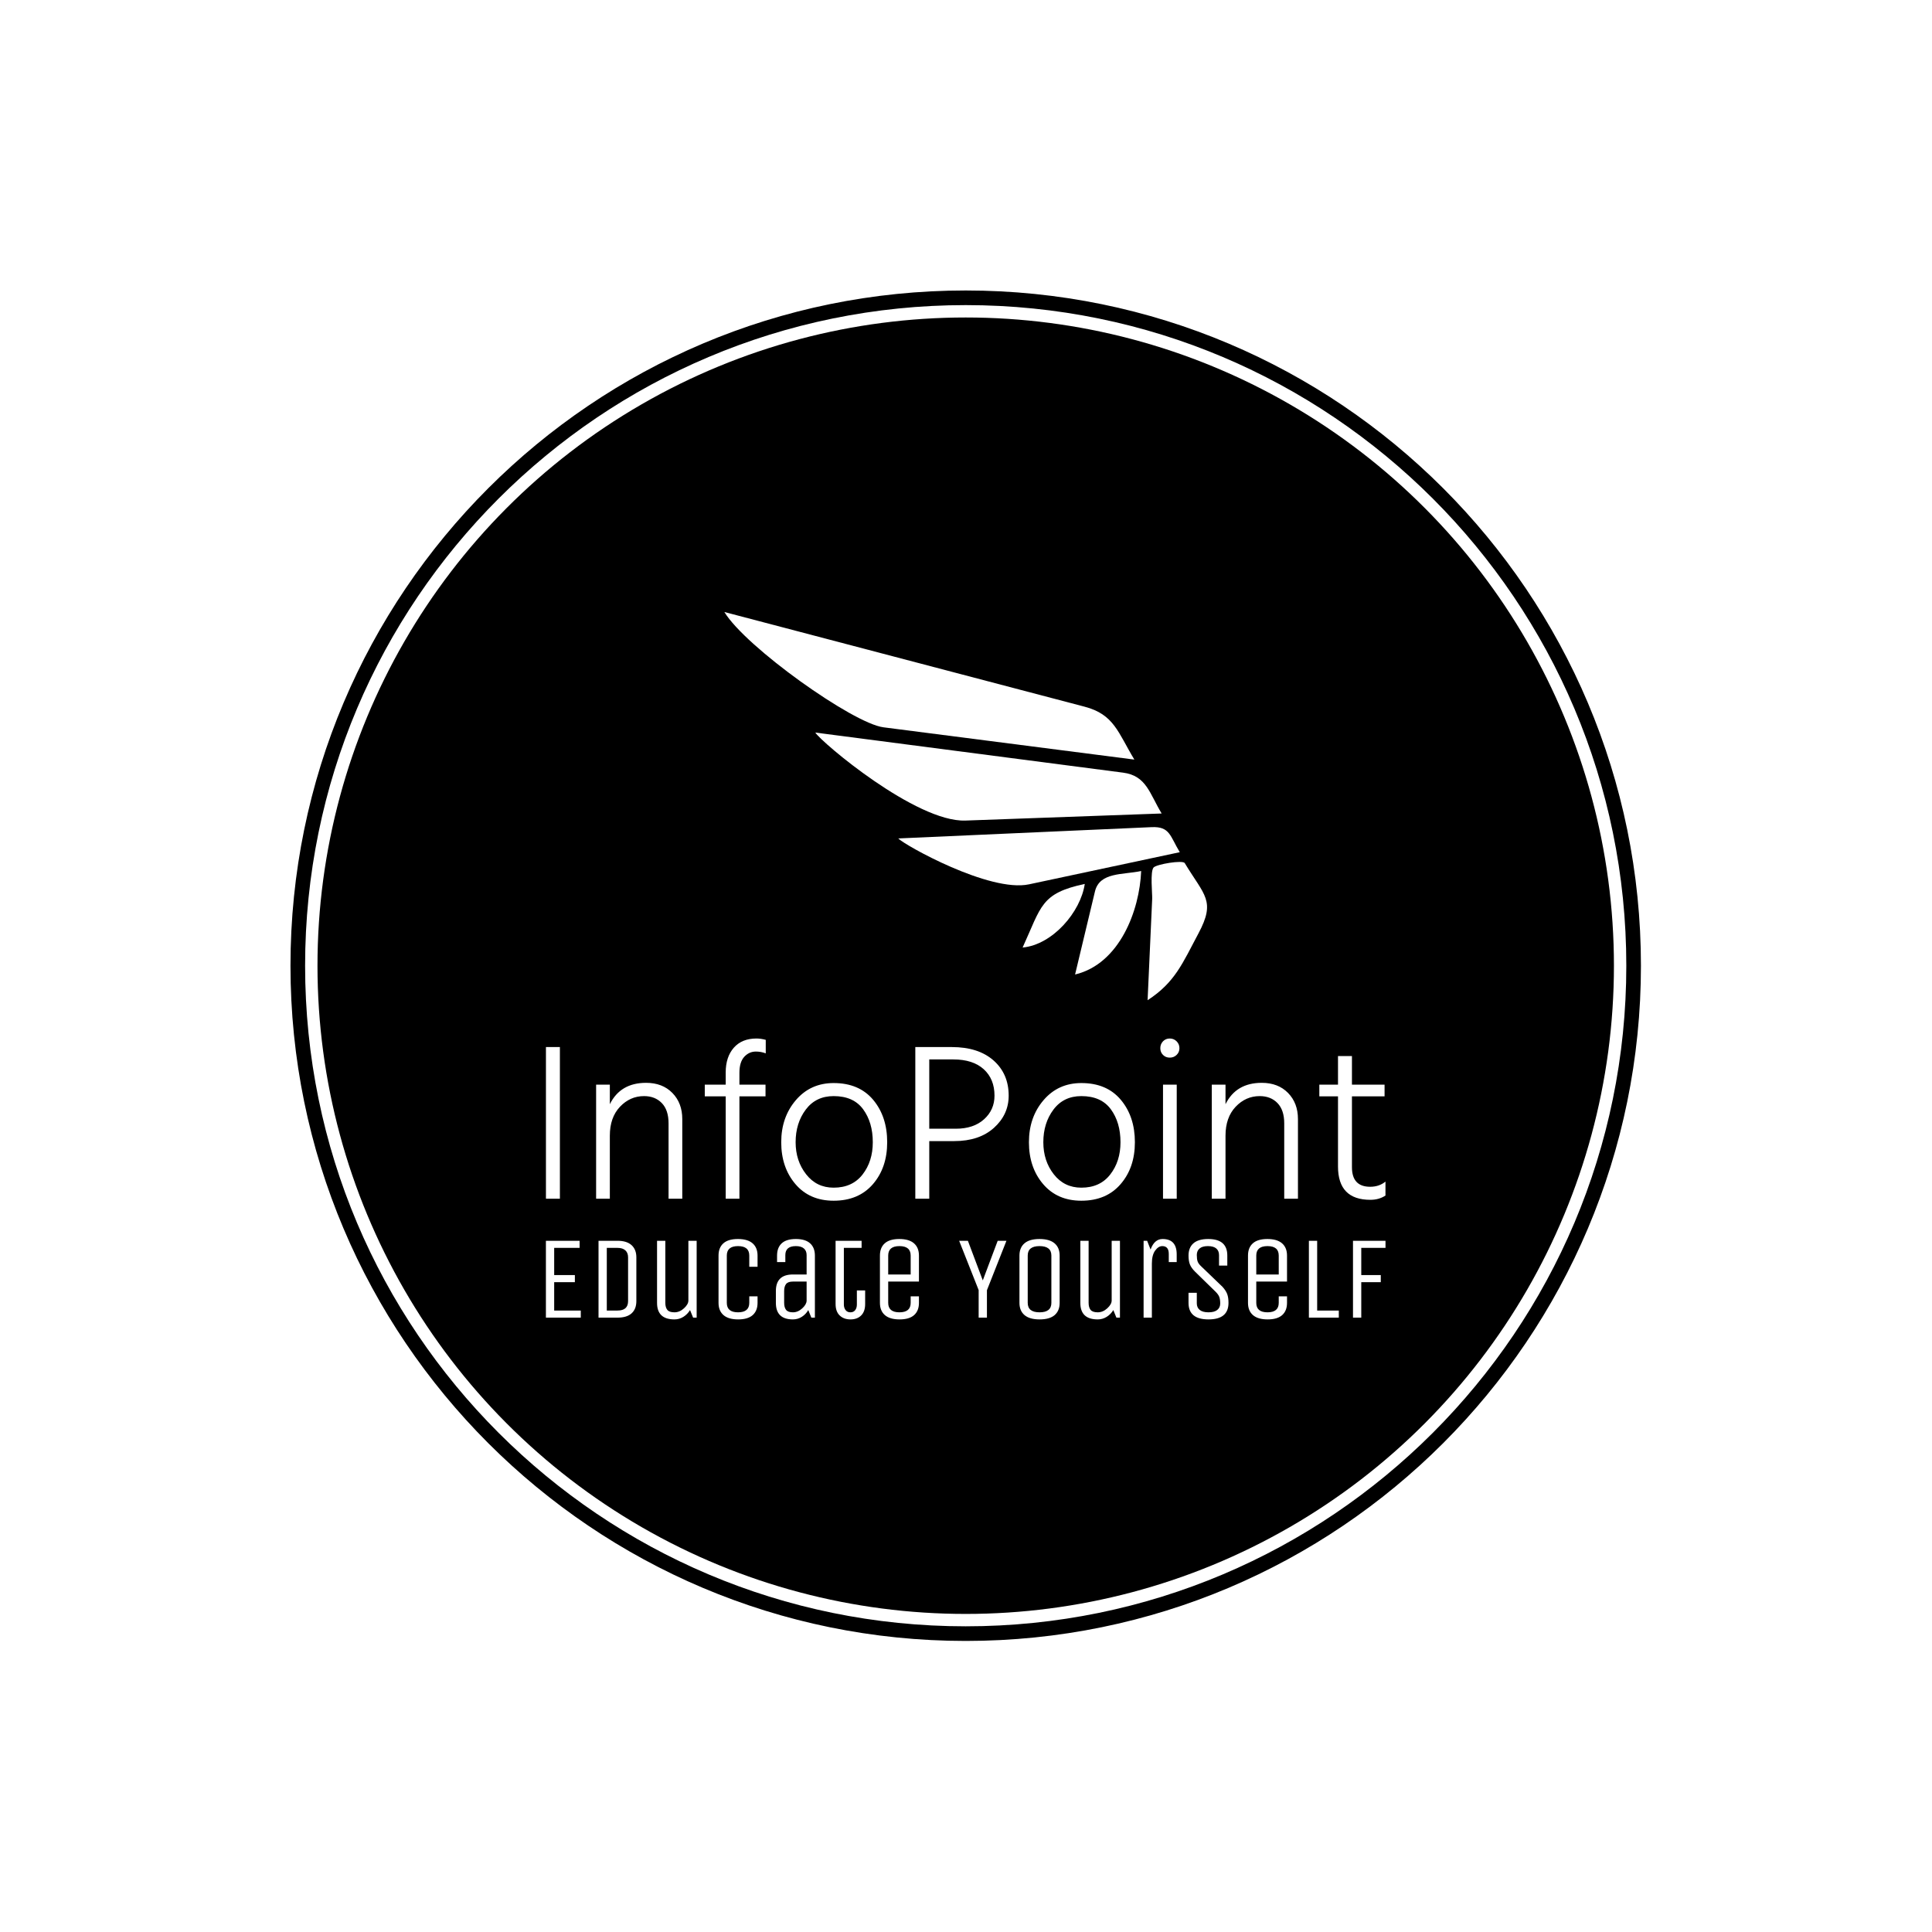 <svg xmlns="http://www.w3.org/2000/svg" version="1.1" xmlns:xlink="http://www.w3.org/1999/xlink" xmlns:svgjs="http://svgjs.dev/svgjs" width="1000" height="1000" viewBox="0 0 1000 1000"><rect width="1000" height="1000" fill="#ffffff"></rect><g transform="matrix(0.7,0,0,0.7,149.849,150.199)"><svg viewBox="0 0 343 343" data-background-color="#0074d9" preserveAspectRatio="xMidYMid meet" height="999" width="1000" xmlns="http://www.w3.org/2000/svg" xmlns:xlink="http://www.w3.org/1999/xlink"><g id="tight-bounds" transform="matrix(1,0,0,1,0.074,0.074)"><svg viewBox="0 0 342.852 342.852" height="342.852" width="342.852"><g><svg></svg></g><g><svg viewBox="0 0 342.852 342.852" height="342.852" width="342.852"><g><path d="M0 171.426c0-94.676 76.75-171.426 171.426-171.426 94.676 0 171.426 76.75 171.426 171.426 0 94.676-76.75 171.426-171.426 171.426-94.676 0-171.426-76.75-171.426-171.426zM171.426 339.138c92.625 0 167.712-75.087 167.712-167.712 0-92.625-75.087-167.712-167.712-167.712-92.625 0-167.712 75.087-167.712 167.712 0 92.625 75.087 167.712 167.712 167.712z" data-fill-palette-color="tertiary" fill="#000000" stroke="transparent"></path><ellipse rx="164.569" ry="164.569" cx="171.426" cy="171.426" fill="#000000" stroke="transparent" stroke-width="0" fill-opacity="1" data-fill-palette-color="tertiary"></ellipse></g><g transform="matrix(1,0,0,1,64.847,81.629)"><svg viewBox="0 0 213.158 179.594" height="179.594" width="213.158"><g><svg viewBox="0 0 213.158 179.594" height="179.594" width="213.158"><g><svg viewBox="0 0 213.158 179.594" height="179.594" width="213.158"><g transform="matrix(1,0,0,1,0,108.279)"><svg viewBox="0 0 213.158 71.315" height="71.315" width="213.158"><g id="textblocktransform"><svg viewBox="0 0 213.158 71.315" height="71.315" width="213.158" id="textblock"><g><svg viewBox="0 0 213.158 41.181" height="41.181" width="213.158"><g transform="matrix(1,0,0,1,0,0)"><svg width="213.158" viewBox="4.25 -35.6 186.58 36.05" height="41.181" data-palette-color="#0093fb"><path d="M7.35-33.7L7.35 0 4.25 0 4.25-33.7 7.35-33.7ZM34.55-17.7L34.55 0 31.5 0 31.5-16.75Q31.5-19.7 30-21.25 28.5-22.8 26.05-22.8L26.05-22.8Q22.95-22.8 20.7-20.43 18.45-18.05 18.45-14L18.45-14 18.45 0 15.4 0 15.4-25.35 18.45-25.35 18.45-21Q20.8-25.75 26.5-25.75L26.5-25.75Q30.15-25.75 32.35-23.5 34.55-21.25 34.55-17.7L34.55-17.7ZM53.05-25.35L53.05-22.75 47.25-22.75 47.25 0 44.2 0 44.2-22.75 39.55-22.75 39.55-25.35 44.2-25.35 44.2-28.05Q44.2-31.5 46-33.55 47.8-35.6 51.05-35.6L51.05-35.6Q52-35.6 53.1-35.3L53.1-35.3 53.1-32.3Q52.05-32.7 50.9-32.7L50.9-32.7Q49.4-32.7 48.32-31.53 47.25-30.35 47.25-28L47.25-28 47.25-25.35 53.05-25.35ZM80.09-12.55L80.09-12.55Q80.09-6.9 76.92-3.23 73.74 0.45 68.19 0.45L68.19 0.45Q62.84 0.45 59.69-3.25 56.54-6.95 56.54-12.55L56.54-12.55Q56.54-18.1 59.79-21.9 63.04-25.7 68.19-25.7L68.19-25.7Q73.84-25.7 76.97-21.98 80.09-18.25 80.09-12.55ZM59.74-12.55L59.74-12.55Q59.74-8.4 62.07-5.43 64.39-2.45 68.19-2.45L68.19-2.45Q72.34-2.45 74.62-5.38 76.89-8.3 76.89-12.55L76.89-12.55Q76.89-16.95 74.74-19.88 72.59-22.8 68.19-22.8L68.19-22.8Q64.24-22.8 61.99-19.8 59.74-16.8 59.74-12.55ZM94.99-12.8L94.99-12.8 89.44-12.8 89.44 0 86.34 0 86.34-33.7 94.44-33.7Q100.34-33.7 103.72-30.73 107.09-27.75 107.09-22.9L107.09-22.9Q107.09-18.7 103.82-15.75 100.54-12.8 94.99-12.8ZM94.79-30.95L94.79-30.95 89.44-30.95 89.44-15.55 95.34-15.55Q99.29-15.55 101.62-17.65 103.94-19.75 103.94-22.9L103.94-22.9Q103.94-26.6 101.54-28.78 99.14-30.95 94.79-30.95ZM135.14-12.55L135.14-12.55Q135.14-6.9 131.96-3.23 128.79 0.45 123.24 0.45L123.24 0.45Q117.89 0.45 114.74-3.25 111.59-6.95 111.59-12.55L111.59-12.55Q111.59-18.1 114.84-21.9 118.09-25.7 123.24-25.7L123.24-25.7Q128.89-25.7 132.01-21.98 135.14-18.25 135.14-12.55ZM114.79-12.55L114.79-12.55Q114.79-8.4 117.11-5.43 119.44-2.45 123.24-2.45L123.24-2.45Q127.39-2.45 129.66-5.38 131.94-8.3 131.94-12.55L131.94-12.55Q131.94-16.95 129.79-19.88 127.64-22.8 123.24-22.8L123.24-22.8Q119.29-22.8 117.04-19.8 114.79-16.8 114.79-12.55ZM144.44-25.35L144.44 0 141.39 0 141.39-25.35 144.44-25.35ZM144.41-34.98Q145.04-34.35 145.04-33.45 145.04-32.55 144.41-31.95 143.79-31.35 142.89-31.35 141.99-31.35 141.39-31.95 140.79-32.55 140.79-33.45 140.79-34.35 141.39-34.98 141.99-35.6 142.89-35.6 143.79-35.6 144.41-34.98ZM171.38-17.7L171.38 0 168.33 0 168.33-16.75Q168.33-19.7 166.83-21.25 165.33-22.8 162.88-22.8L162.88-22.8Q159.78-22.8 157.53-20.43 155.28-18.05 155.28-14L155.28-14 155.28 0 152.23 0 152.23-25.35 155.28-25.35 155.28-21Q157.63-25.75 163.33-25.75L163.33-25.75Q166.98-25.75 169.18-23.5 171.38-21.25 171.38-17.7L171.38-17.7ZM190.83-3.8L190.83-0.7Q189.38 0.25 187.48 0.25L187.48 0.25Q180.28 0.25 180.28-7.15L180.28-7.15 180.28-22.75 176.13-22.75 176.13-25.35 180.28-25.35 180.28-31.7 183.38-31.7 183.38-25.35 190.63-25.35 190.63-22.75 183.38-22.75 183.38-7Q183.38-2.65 187.43-2.65L187.43-2.65Q189.43-2.65 190.83-3.8L190.83-3.8Z" opacity="1" transform="matrix(1,0,0,1,0,0)" fill="#ffffff" class="wordmark-text-0" data-fill-palette-color="quaternary" id="text-0"></path></svg></g></svg></g><g transform="matrix(1,0,0,1,0,50.903)"><svg viewBox="0 0 213.158 20.412" height="20.412" width="213.158"><g transform="matrix(1,0,0,1,0,0)"><svg width="213.158" viewBox="5 -33.25 355.05 34" height="20.412" data-palette-color="#0093fb"><path d="M19.75-3L19.75 0 5 0 5-32.5 19.25-32.5 19.25-29.5 8.5-29.5 8.5-18 17.25-18 17.25-15 8.5-15 8.5-3 19.75-3ZM35.3 0L35.3 0 27.25 0 27.25-32.5 35.3-32.5Q39.2-32.5 41.23-30.65 43.25-28.8 43.25-25.5L43.25-25.5 43.25-7Q43.25-3.65 41.25-1.83 39.25 0 35.3 0ZM39.75-7L39.75-7 39.75-25.5Q39.75-27.4 38.6-28.45 37.45-29.5 35.3-29.5L35.3-29.5 30.75-29.5 30.75-3 35.3-3Q39.75-3 39.75-7ZM52-6.25L52-6.25 52-32.5 55.5-32.5 55.5-6.25Q55.5-4.35 56.33-3.3 57.15-2.25 59.35-2.25 61.55-2.25 63.4-3.95 65.25-5.65 65.25-7.25L65.25-7.25 65.25-32.5 68.75-32.5 68.75 0 67.25 0 65.95-3.2Q64.85-1.4 63.13-0.33 61.4 0.75 59.35 0.75L59.35 0.75Q52 0.75 52-6.25ZM91-6.25L91-6.25 91-9 94.5-9 94.5-6.25Q94.5-2.9 92.45-1.07 90.4 0.75 86.3 0.75 82.2 0.75 80.1-1.07 78-2.9 78-6.25L78-6.25 78-26.25Q78-29.6 80.05-31.43 82.1-33.25 86.2-33.25 90.3-33.25 92.4-31.43 94.5-29.6 94.5-26.25L94.5-26.25 94.5-21.5 91-21.5 91-26.25Q91-30.25 86.25-30.25 81.5-30.25 81.5-26.25L81.5-26.25 81.5-6.25Q81.5-2.25 86.25-2.25 91-2.25 91-6.25ZM118.75-26.25L118.75 0 117.25 0 115.95-3.2Q114.9-1.4 113.2-0.33 111.5 0.75 109.45 0.75L109.45 0.75Q102.25 0.75 102.25-6.25L102.25-6.25 102.25-11.25Q102.25-18.25 109.45-18.25L109.45-18.25 115.25-18.25 115.25-26.45Q115.25-28.25 114.1-29.25 112.95-30.25 110.7-30.25L110.7-30.25Q106.25-30.25 106.25-26.45L106.25-26.45 106.25-23.5 102.75-23.5 102.75-26.25Q102.75-29.6 104.72-31.43 106.7-33.25 110.7-33.25 114.7-33.25 116.72-31.43 118.75-29.6 118.75-26.25L118.75-26.25ZM115.25-7.1L115.25-15.25 109.45-15.25Q107.35-15.25 106.55-14.2 105.75-13.15 105.75-11.25L105.75-11.25 105.75-6.25Q105.75-4.35 106.55-3.3 107.35-2.25 109.45-2.25 111.55-2.25 113.35-3.88 115.15-5.5 115.25-7.1L115.25-7.1ZM127.5-5.75L127.5-32.5 138.5-32.5 138.5-29.5 131-29.5 131-5.55Q131-4.15 131.72-3.2 132.45-2.25 133.78-2.25 135.1-2.25 135.8-3.18 136.5-4.1 136.5-5.55L136.5-5.55 136.5-11.5 140-11.5 140-5.75Q140-2.6 138.32-0.93 136.65 0.75 133.8 0.75 130.95 0.75 129.22-0.93 127.5-2.6 127.5-5.75L127.5-5.75ZM159.25-6.25L159.25-6.25 159.25-9 162.75-9 162.75-6.25Q162.75-2.9 160.7-1.07 158.65 0.75 154.55 0.75 150.45 0.75 148.35-1.07 146.25-2.9 146.25-6.25L146.25-6.25 146.25-26.25Q146.25-29.6 148.3-31.43 150.35-33.25 154.45-33.25 158.55-33.25 160.65-31.43 162.75-29.6 162.75-26.25L162.75-26.25 162.75-15.25 149.75-15.25 149.75-6.25Q149.75-2.25 154.5-2.25 159.25-2.25 159.25-6.25ZM149.75-26.25L149.75-26.25 149.75-18.25 159.25-18.25 159.25-26.25Q159.25-30.25 154.5-30.25 149.75-30.25 149.75-26.25ZM191.5-11.6L191.5 0 188 0 188-11.65 179.75-32.5 183.45-32.5 189.75-15.75 196.05-32.5 199.75-32.5 191.5-11.6ZM222.25-26.25L222.25-26.25 222.25-6.25Q222.25-2.9 220.13-1.07 218 0.75 213.78 0.75 209.55 0.75 207.4-1.07 205.25-2.9 205.25-6.25L205.25-6.25 205.25-26.25Q205.25-29.6 207.38-31.43 209.5-33.25 213.72-33.25 217.95-33.25 220.1-31.43 222.25-29.6 222.25-26.25ZM218.75-6.25L218.75-6.25 218.75-26.25Q218.75-30.25 213.75-30.25 208.75-30.25 208.75-26.25L208.75-26.25 208.75-6.25Q208.75-2.25 213.75-2.25 218.75-2.25 218.75-6.25ZM231-6.25L231-6.25 231-32.5 234.5-32.5 234.5-6.25Q234.5-4.35 235.32-3.3 236.15-2.25 238.35-2.25 240.55-2.25 242.4-3.95 244.25-5.65 244.25-7.25L244.25-7.25 244.25-32.5 247.75-32.5 247.75 0 246.25 0 244.95-3.2Q243.85-1.4 242.13-0.33 240.4 0.75 238.35 0.75L238.35 0.75Q231 0.75 231-6.25ZM261.25-22.85L261.25 0 257.75 0 257.75-32.5 259.25-32.5 260.7-28.8Q262.3-33.25 265.8-33.25L265.8-33.25Q271.75-33.25 271.75-26.75L271.75-26.75 271.75-23.5 268.4-23.5 268.4-26.95Q268.4-30.25 265.65-30.25L265.65-30.25Q264-30.25 262.63-28.35 261.25-26.45 261.25-22.85L261.25-22.85ZM293.65-6.25L293.65-6.25Q293.65 0.75 285.2 0.75 276.75 0.75 276.75-6.25L276.75-6.25 276.75-10.5 280.25-10.5 280.25-6.05Q280.25-4.25 281.5-3.25 282.75-2.25 285.2-2.25 287.65-2.25 288.9-3.25 290.15-4.25 290.15-5.98 290.15-7.7 289.77-8.72 289.4-9.75 288.25-10.9L288.25-10.9 279.45-19.5Q277.9-21.05 277.32-22.53 276.75-24 276.75-26.25L276.75-26.25Q276.75-29.6 278.82-31.43 280.9-33.25 285.1-33.25L285.1-33.25Q293.15-33.25 293.15-26.25L293.15-26.25 293.15-22 289.65-22 289.65-26.45Q289.65-28.25 288.48-29.25 287.3-30.25 284.95-30.25 282.6-30.25 281.43-29.25 280.25-28.25 280.25-26.5 280.25-24.75 280.6-23.75 280.95-22.75 282.15-21.65L282.15-21.65 291.1-13.05Q292.55-11.45 293.1-9.98 293.65-8.5 293.65-6.25ZM314.9-6.25L314.9-6.25 314.9-9 318.4-9 318.4-6.25Q318.4-2.9 316.35-1.07 314.3 0.75 310.2 0.75 306.1 0.75 304-1.07 301.9-2.9 301.9-6.25L301.9-6.25 301.9-26.25Q301.9-29.6 303.95-31.43 306-33.25 310.1-33.25 314.2-33.25 316.3-31.43 318.4-29.6 318.4-26.25L318.4-26.25 318.4-15.25 305.4-15.25 305.4-6.25Q305.4-2.25 310.15-2.25 314.9-2.25 314.9-6.25ZM305.4-26.25L305.4-26.25 305.4-18.25 314.9-18.25 314.9-26.25Q314.9-30.25 310.15-30.25 305.4-30.25 305.4-26.25ZM340.3 0L327.65 0 327.65-32.5 331.15-32.5 331.15-3 340.3-3 340.3 0ZM349.8-15L349.8 0 346.3 0 346.3-32.5 360.05-32.5 360.05-29.5 349.8-29.5 349.8-18 358.05-18 358.05-15 349.8-15Z" opacity="1" transform="matrix(1,0,0,1,0,0)" fill="#ffffff" class="slogan-text-1" data-fill-palette-color="quaternary" id="text-1"></path></svg></g></svg></g></svg></g></svg></g><g transform="matrix(1,0,0,1,45.308,0)"><svg viewBox="0 0 122.543 98.557" height="98.557" width="122.543"><g><svg xmlns="http://www.w3.org/2000/svg" xmlns:xlink="http://www.w3.org/1999/xlink" version="1.1" x="0" y="0" viewBox="0 9.786 100 80.427" enable-background="new 0 0 100 100" xml:space="preserve" width="122.543" height="98.557" class="icon-icon-0" data-fill-palette-color="quaternary" id="icon-0"><path d="M49.942 52.994c13.552-0.488 27.103-0.977 40.653-1.465-2.527-4.177-3.159-7.831-7.989-8.461-7.229-0.94-14.458-1.883-21.688-2.826-14.023-1.827-28.05-3.654-42.075-5.48C20.101 36.792 39.724 53.361 49.942 52.994z" fill="#ffffff" data-fill-palette-color="quaternary"></path><path d="M0 9.786c4.391 7.257 26.615 23.072 32.953 23.886 17.33 2.231 34.657 4.46 51.986 6.688-3.393-5.607-4.18-9.35-10.312-10.959-8.904-2.341-17.812-4.683-26.717-7.023C31.94 18.182 15.97 13.984 0 9.786z" fill="#ffffff" data-fill-palette-color="quaternary"></path><path d="M63.108 66.207c10.413-2.219 20.826-4.439 31.241-6.66-2.028-3.346-2.034-5.359-5.827-5.189-6.158 0.273-12.314 0.549-18.471 0.822-11.343 0.506-22.686 1.014-34.028 1.518C37.298 58.064 54.94 67.947 63.108 66.207z" fill="#ffffff" data-fill-palette-color="quaternary"></path><path d="M87.682 90.213c5.725-3.719 7.262-7.721 10.519-13.807 3.651-6.824 1.257-7.844-2.821-14.596-0.417-0.688-5.842 0.232-6.453 0.904-0.745 0.818-0.248 5.455-0.294 6.496C88.315 76.211 87.998 83.213 87.682 90.213z" fill="#ffffff" data-fill-palette-color="quaternary"></path><path d="M86.35 63.447c-3.795 0.809-8.604 0.191-9.572 4.229-1.373 5.736-2.746 11.475-4.12 17.211C81.904 82.678 86.028 71.582 86.35 63.447z" fill="#ffffff" data-fill-palette-color="quaternary"></path><path d="M74.666 66.121c-9.148 1.953-8.956 4.611-12.879 13.18C68.007 78.711 73.811 71.941 74.666 66.121z" fill="#ffffff" data-fill-palette-color="quaternary"></path></svg></g></svg></g><g></g></svg></g></svg></g></svg></g></svg></g><defs></defs></svg><rect width="342.852" height="342.852" fill="none" stroke="none" visibility="hidden"></rect></g></svg></g></svg>